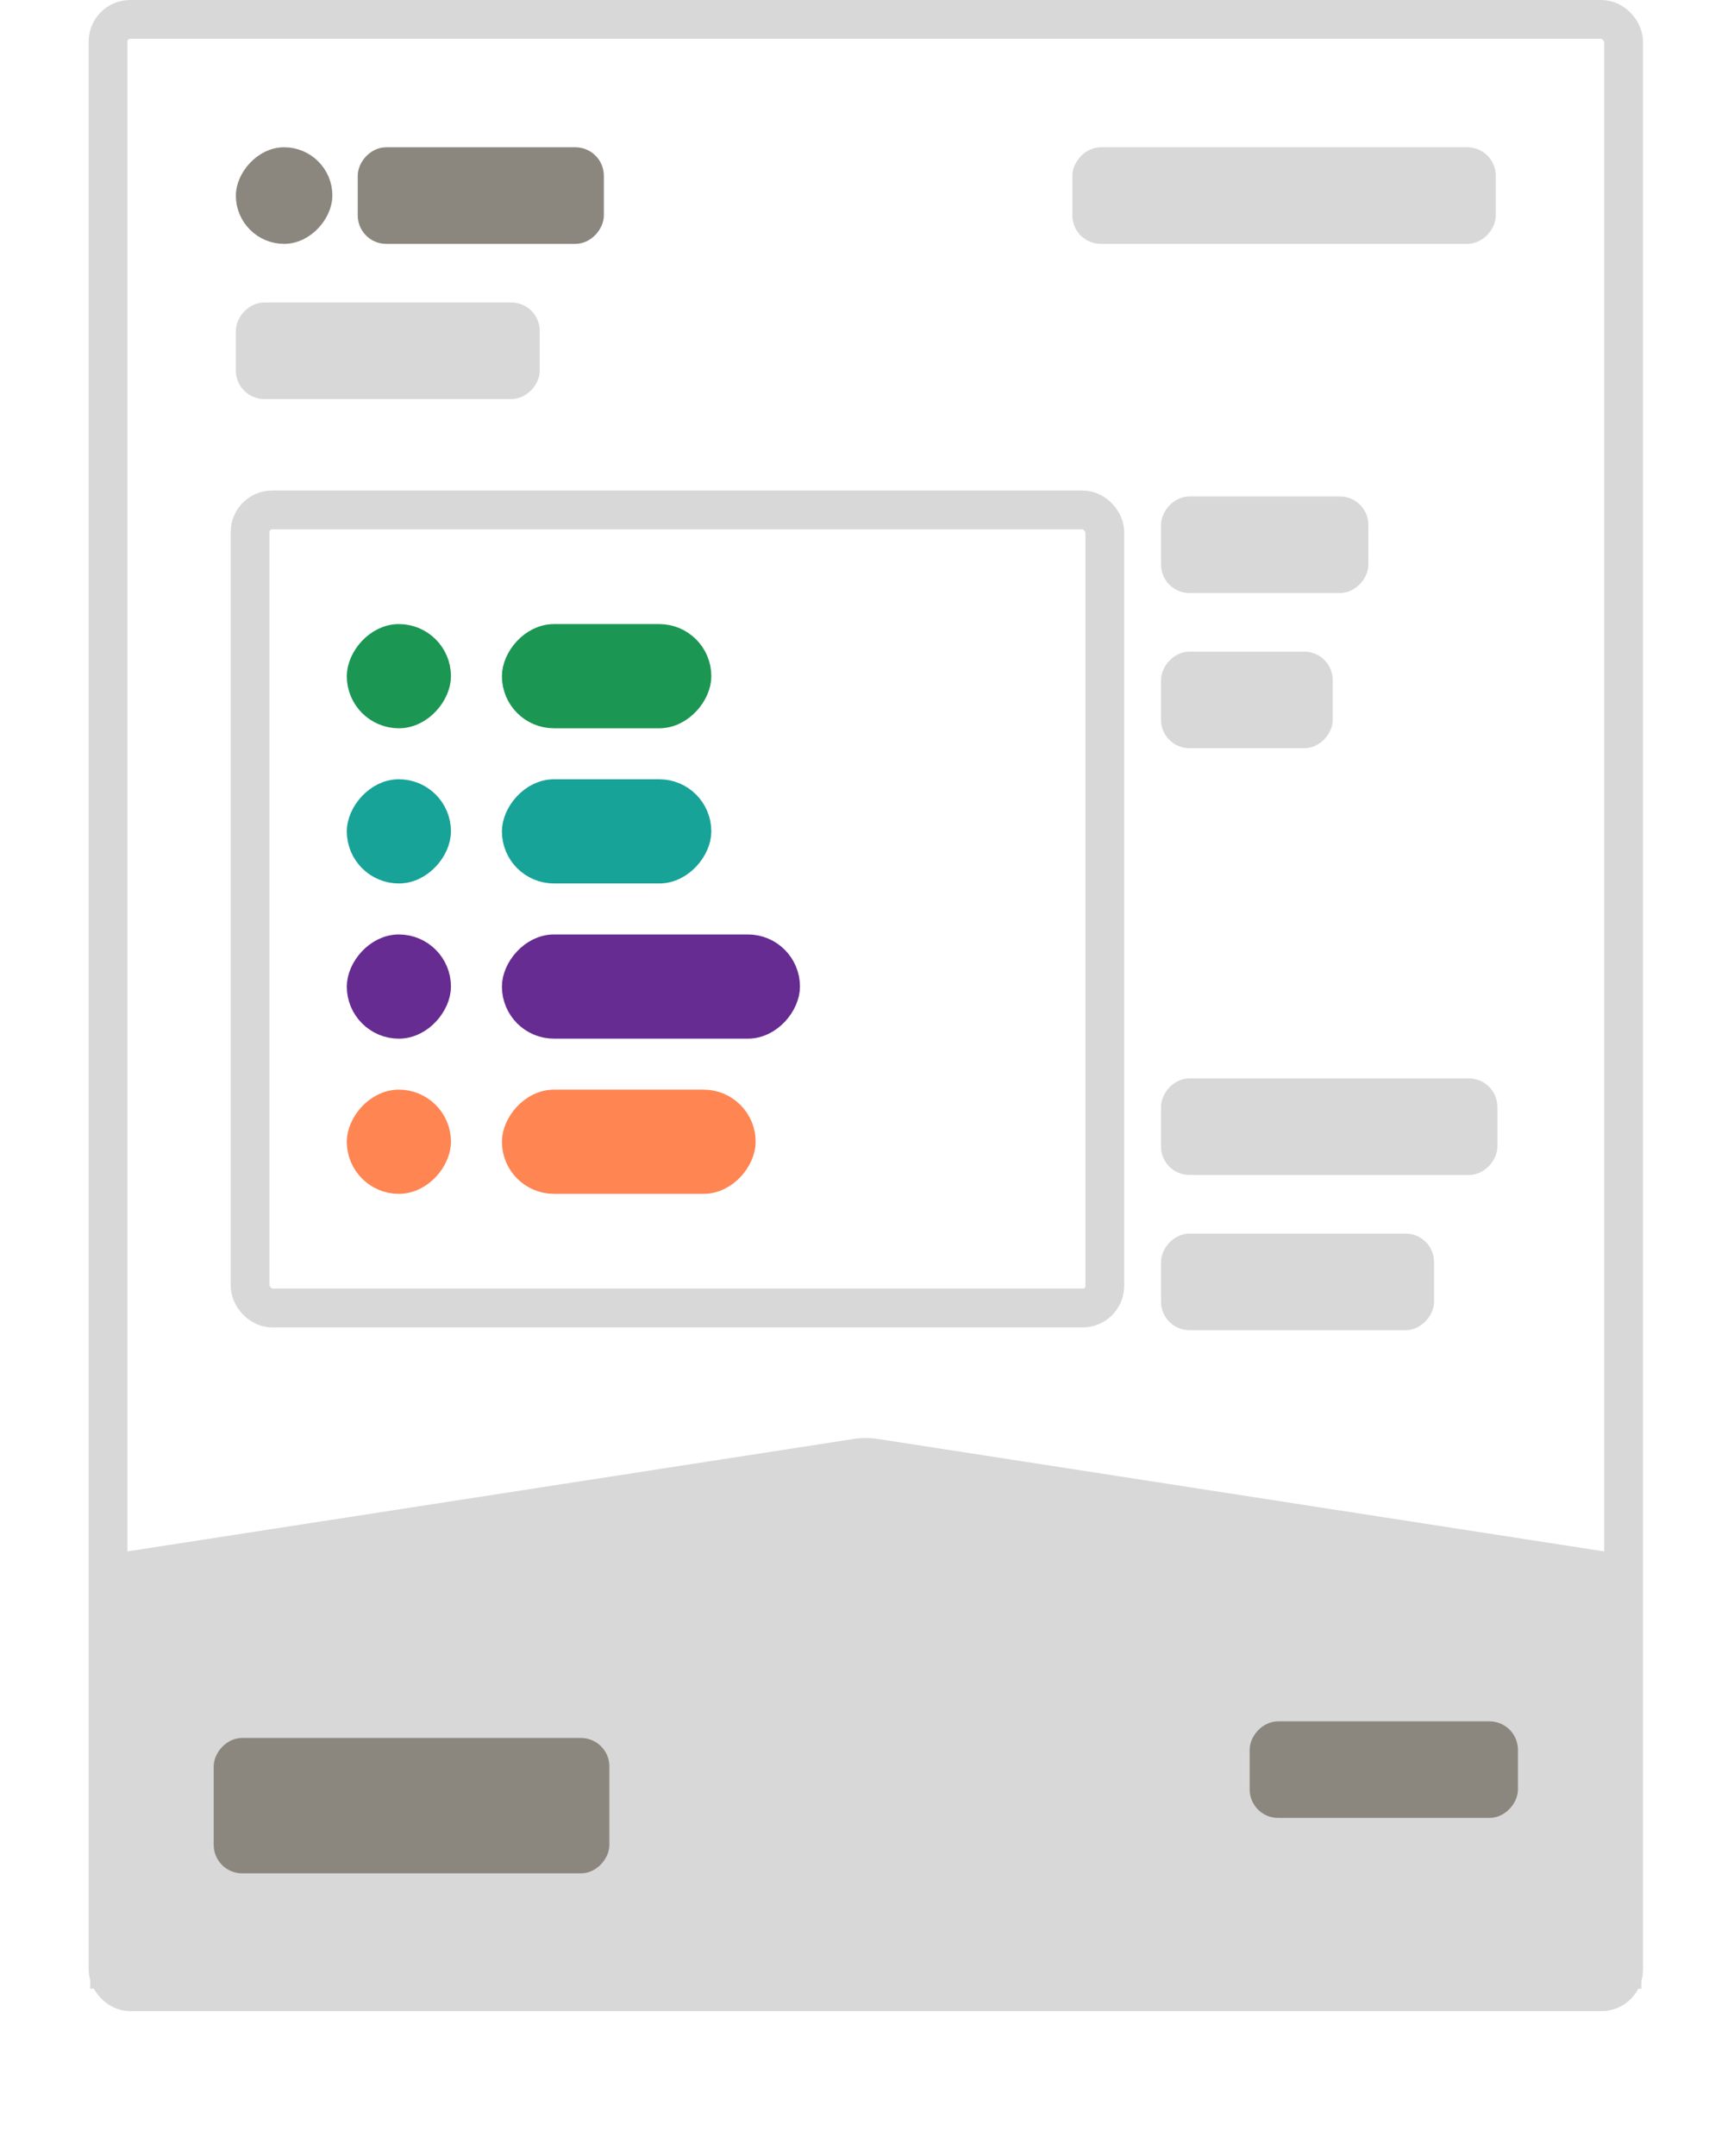 <svg height="389" viewBox="0 0 313 389" width="313" xmlns="http://www.w3.org/2000/svg" xmlns:xlink="http://www.w3.org/1999/xlink"><filter id="a" height="1320.2%" width="134.5%" x="-17.2%" y="-500.4%"><feOffset dx="0" dy="8" in="SourceAlpha" result="shadowOffsetOuter1"/><feGaussianBlur in="shadowOffsetOuter1" result="shadowBlurOuter1" stdDeviation="13.5"/><feColorMatrix in="shadowBlurOuter1" type="matrix" values="0 0 0 0 0   0 0 0 0 0   0 0 0 0 0  0 0 0 1 0"/></filter><g fill="none" fill-rule="evenodd"><path d="m27.286 346.286h258v7.294h-258z" fill="#000" filter="url(#a)"/><g transform="translate(16)"><path d="m7.328 3.467h265.437c2.209 0 4 1.791 4 4v347.344c0 2.209-1.791 4-4 4h-265.437c-2.209 0-4-1.791-4-4v-347.344c0-2.209 1.791-4 4-4z" fill="#fff"/><path d="m.286 280.952 137.859-21.335c1.419-.22 2.863-.22 4.282 0l137.859 21.335v77.859h-280z" fill="#d8d8d8"/><rect height="355.857" rx="4" stroke="#d8d8d8" stroke-width="7" width="273.571" x="3.5" y="3.5"/><g stroke-linecap="round" stroke-linejoin="round"><rect height="144" rx="4" stroke="#d8d8d8" stroke-width="7" width="154.286" x="29.143" y="92"/><rect fill="#8c877e" height="14" rx="3.429" stroke="#8c877e" stroke-width="3.429" transform="matrix(1 0 0 -1 0 638.571)" width="45" x="211.286" y="312.286"/><rect fill="#8c877e" height="21" rx="3.429" stroke="#8c877e" stroke-width="3.429" transform="matrix(1 0 0 -1 0 651.571)" width="68" x="24.286" y="315.286"/><rect fill="#17a398" height="14" rx="7" stroke="#17a398" stroke-width="4.8" transform="matrix(1 0 0 -1 0 300)" width="14" x="49" y="143"/><rect fill="#17a398" height="14" rx="7" stroke="#17a398" stroke-width="4.8" transform="matrix(1 0 0 -1 0 300)" width="33" x="77" y="143"/><rect fill="#1b9653" height="14" rx="7" stroke="#1b9653" stroke-width="4.8" transform="matrix(1 0 0 -1 0 244)" width="33" x="77" y="115"/><rect fill="#662c91" height="14" rx="7" stroke="#662c91" stroke-width="4.8" transform="matrix(1 0 0 -1 0 356)" width="14" x="49" y="171"/><rect fill="#662c91" height="14" rx="7" stroke="#662c91" stroke-width="4.8" transform="matrix(1 0 0 -1 0 356)" width="49" x="77" y="171"/><rect fill="#d8d8d8" height="14" rx="3.429" stroke="#d8d8d8" stroke-width="3.429" transform="matrix(1 0 0 -1 0 126.571)" width="51.429" x="28.286" y="56.286"/><rect fill="#d8d8d8" height="14" rx="3.429" stroke="#d8d8d8" stroke-width="3.429" transform="matrix(1 0 0 -1 0 70.571)" width="73" x="179.286" y="28.286"/><rect fill="#d8d8d8" height="14" rx="3.429" stroke="#d8d8d8" stroke-width="3.429" transform="matrix(1 0 0 -1 0 196.571)" width="34" x="195.286" y="91.286"/><rect fill="#d8d8d8" height="14" rx="3.429" stroke="#d8d8d8" stroke-width="3.429" transform="matrix(1 0 0 -1 0 252.571)" width="27.571" x="195.286" y="119.286"/><rect fill="#d8d8d8" height="14" rx="3.429" stroke="#d8d8d8" stroke-width="3.429" transform="matrix(1 0 0 -1 0 406.571)" width="57.286" x="195.286" y="196.286"/><rect fill="#d8d8d8" height="14" rx="3.429" stroke="#d8d8d8" stroke-width="3.429" transform="matrix(1 0 0 -1 0 462.571)" width="45.857" x="195.286" y="224.286"/><rect fill="#8c877e" height="14" rx="3.429" stroke="#8c877e" stroke-width="3.429" transform="matrix(1 0 0 -1 0 70.571)" width="41" x="50.286" y="28.286"/><rect fill="#8c877e" height="14" rx="7" stroke="#8c877e" stroke-width="3.429" transform="matrix(1 0 0 -1 0 70.571)" width="14" x="28.286" y="28.286"/><rect fill="#ff8552" height="14" rx="7" stroke="#ff8552" stroke-width="4.8" transform="matrix(1 0 0 -1 0 412)" width="41" x="77" y="199"/><rect fill="#ff8552" height="14" rx="7" stroke="#ff8552" stroke-width="4.8" transform="matrix(1 0 0 -1 0 412)" width="14" x="49" y="199"/><rect fill="#1b9653" height="14" rx="7" stroke="#1b9653" stroke-width="4.8" transform="matrix(1 0 0 -1 0 244)" width="14" x="49" y="115"/></g></g></g></svg>
